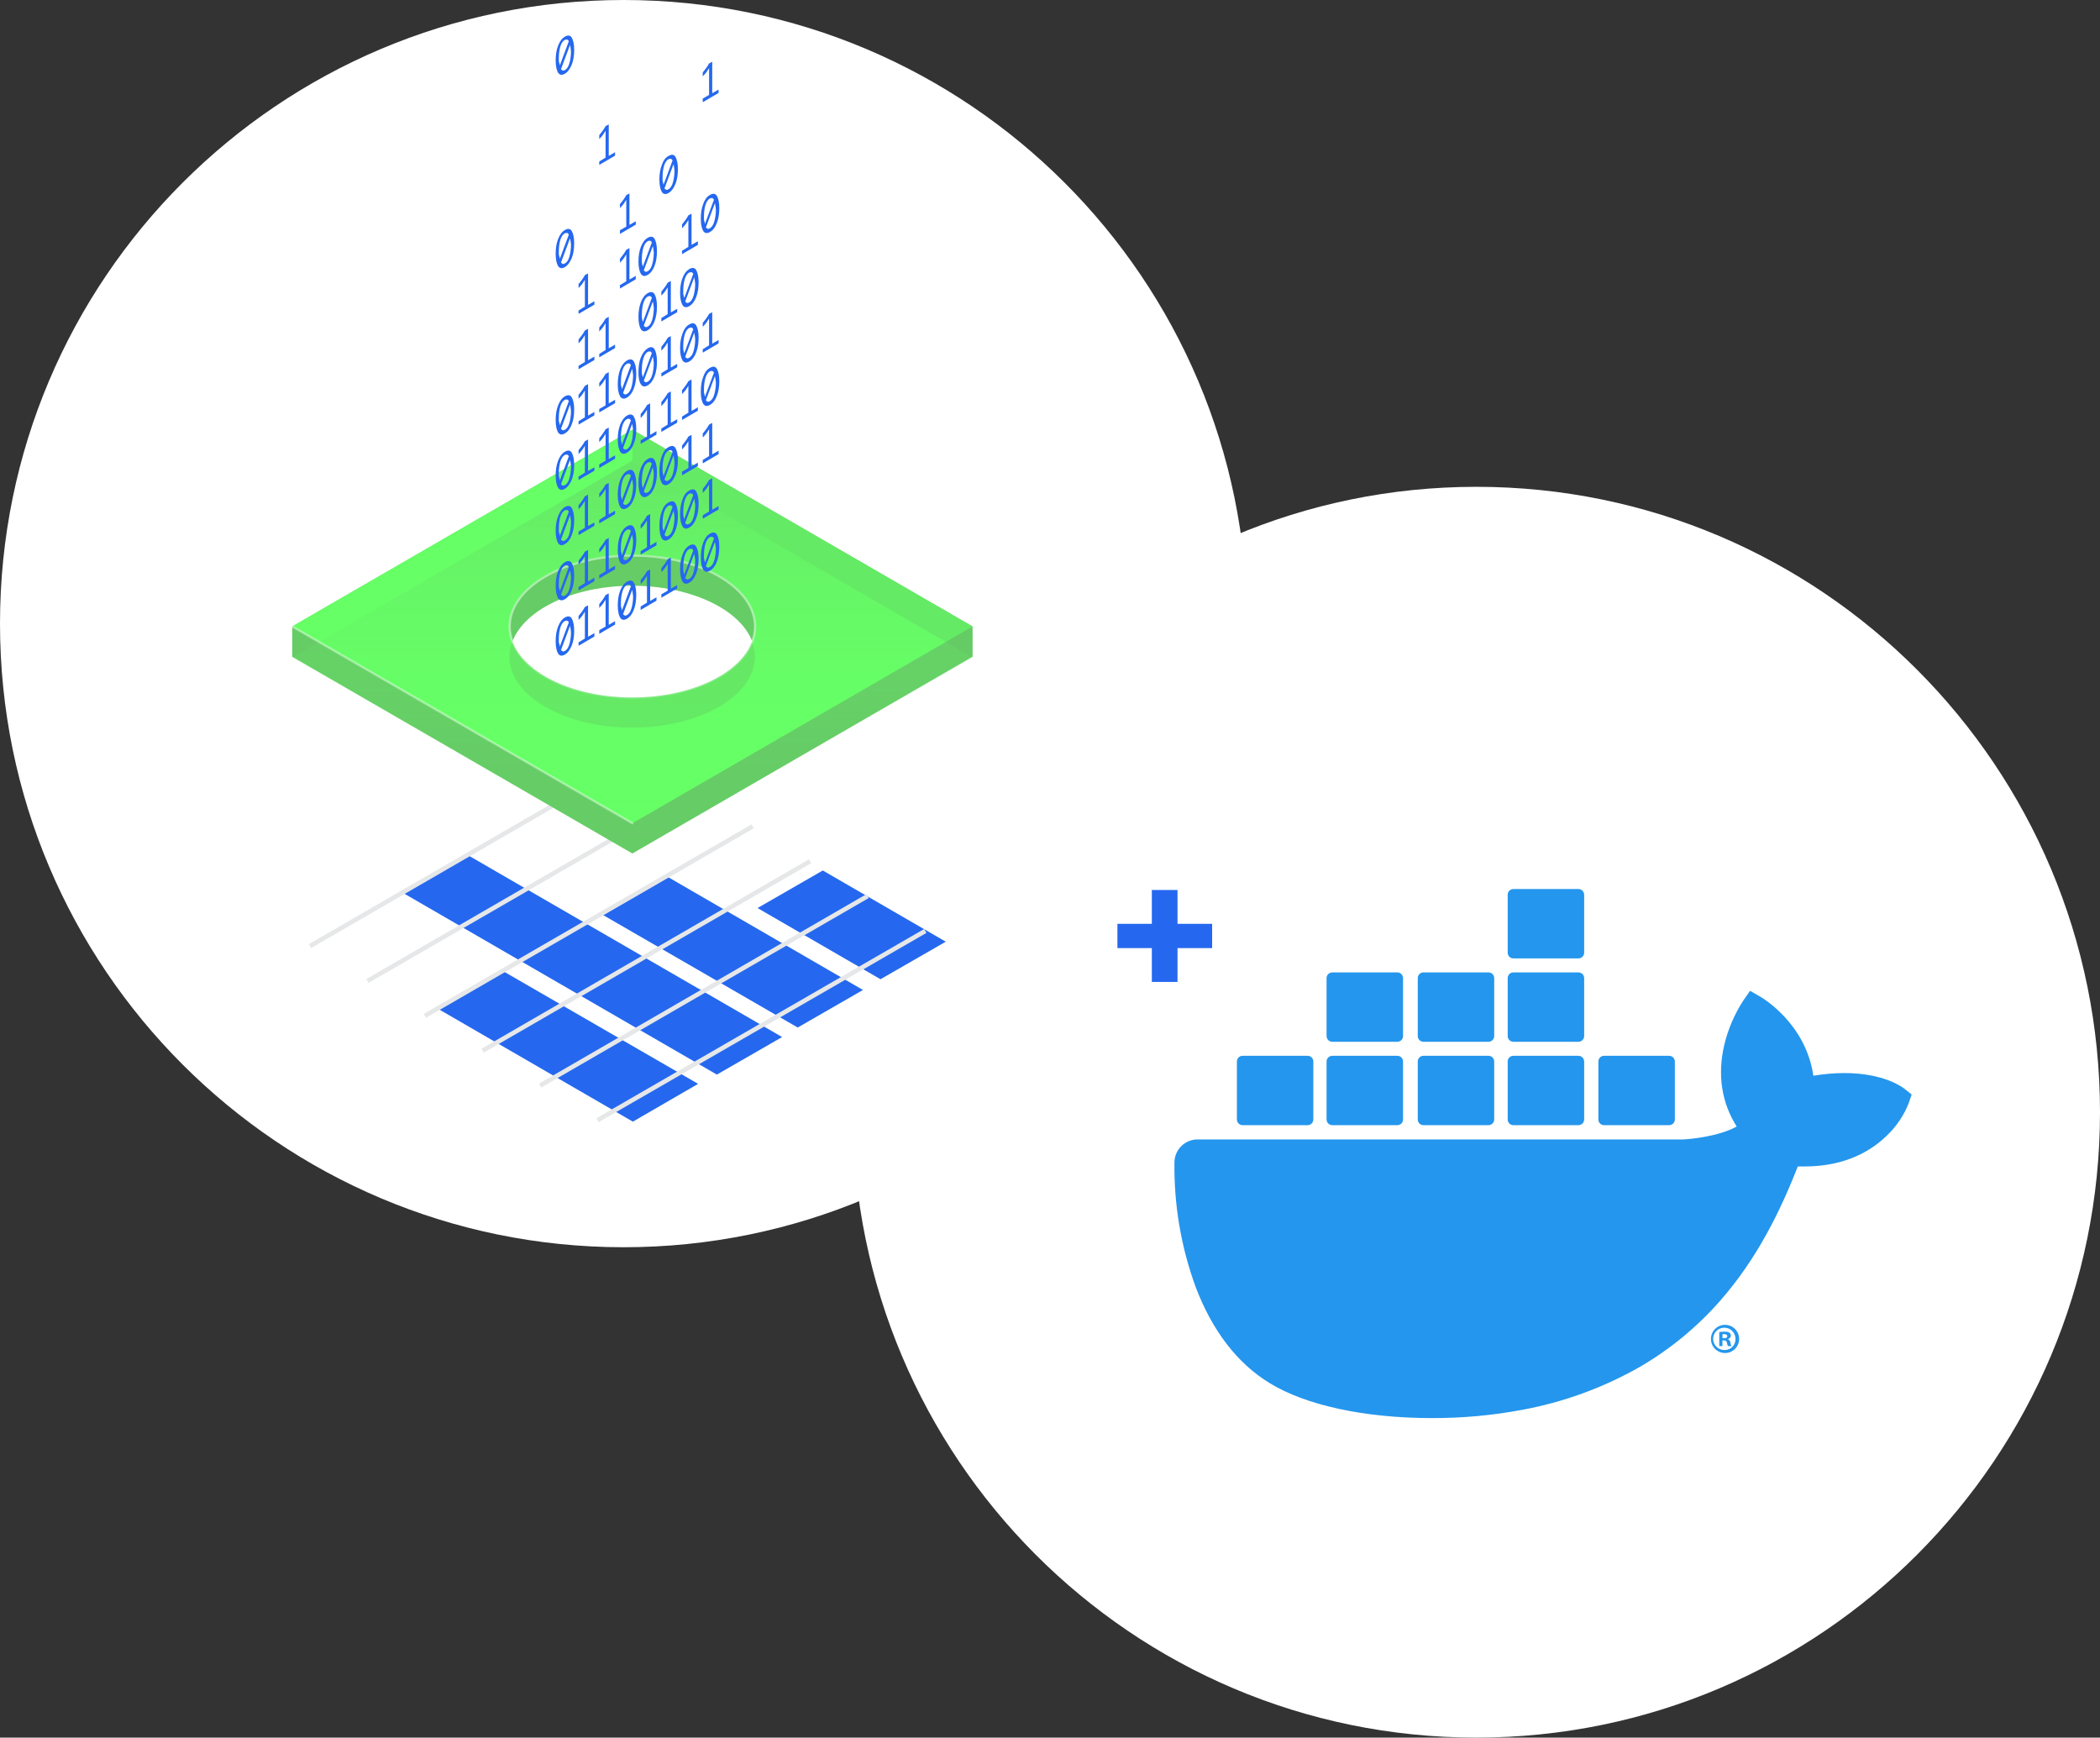 <svg width="591" height="489" viewBox="0 0 591 489" fill="none" xmlns="http://www.w3.org/2000/svg">
<rect x="0" y="0" width="591" height="489" fill="#333333" stroke="none"/>
<path d="M415.5 489C512.426 489 591 410.202 591 313C591 215.798 512.426 137 415.5 137C318.574 137 240 215.798 240 313C240 410.202 318.574 489 415.5 489Z" fill="white"/>
<path d="M175.5 351C272.426 351 351 272.426 351 175.5C351 78.574 272.426 0 175.5 0C78.574 0 0 78.574 0 175.5C0 272.426 78.574 351 175.5 351Z" fill="white"/>
<path d="M176.733 208.945L272.467 264.326L176.733 319.707L81 264.326L176.733 208.945Z" fill="white"/>
<path d="M169.401 257.326L224.497 289.168L242.863 278.6L187.766 246.689L169.401 257.326Z" fill="#2568EF"/>
<path d="M123.008 283.747L178.104 315.658L196.47 305.021L141.373 273.178L123.008 283.747Z" fill="#2568EF"/>
<path d="M213.19 255.542L247.797 275.58L266.162 265.012L231.556 244.973L213.19 255.542Z" fill="#2568EF"/>
<path d="M113.414 251.287L201.746 302.413L220.112 291.845L131.779 240.718L113.414 251.287Z" fill="#2568EF"/>
<path d="M179.406 212.925L87.236 266.247" stroke="#E6E7E8" stroke-width="1.27" stroke-miterlimit="10"/>
<path d="M195.579 222.739L103.409 276.061" stroke="#E6E7E8" stroke-width="1.27" stroke-miterlimit="10"/>
<path d="M211.82 232.552L119.581 285.874" stroke="#E6E7E8" stroke-width="1.27" stroke-miterlimit="10"/>
<path d="M227.992 242.365L135.822 295.688" stroke="#E6E7E8" stroke-width="1.27" stroke-miterlimit="10"/>
<path d="M244.165 252.179L151.995 305.501" stroke="#E6E7E8" stroke-width="1.27" stroke-miterlimit="10"/>
<path d="M260.406 261.992L168.167 315.246" stroke="#E6E7E8" stroke-width="1.27" stroke-miterlimit="10"/>
<path d="M177.967 120.924L273.7 176.305V184.815L177.967 240.196L82.233 184.815V176.305L177.967 120.924ZM177.967 164.845C158.848 164.845 143.429 173.766 143.429 184.815C143.429 195.864 158.916 204.785 177.967 204.785C197.018 204.785 212.505 195.864 212.505 184.815C212.505 173.766 197.018 164.845 177.967 164.845Z" fill="#66CC66"/>
<path d="M177.967 120.924L273.7 176.305L177.967 231.686L82.233 176.305L177.967 120.924ZM177.967 156.335C158.848 156.335 143.429 165.257 143.429 176.305C143.429 187.354 158.916 196.275 177.967 196.275C197.086 196.275 212.505 187.354 212.505 176.305C212.505 165.257 197.018 156.335 177.967 156.335V156.335Z" fill="#66FF66"/>
<path opacity="0.5" d="M177.967 196.275C197.042 196.275 212.505 187.334 212.505 176.305C212.505 165.276 197.042 156.335 177.967 156.335C158.892 156.335 143.429 165.276 143.429 176.305C143.429 187.334 158.892 196.275 177.967 196.275Z" stroke="white" stroke-width="0.635" stroke-miterlimit="10"/>
<path d="M177.967 129.64L273.7 185.021L177.967 240.402L82.233 185.021L177.967 129.64ZM177.967 156.335C158.848 156.335 143.429 165.256 143.429 176.305C143.429 187.354 158.916 196.275 177.967 196.275C197.086 196.275 212.505 187.354 212.505 176.305C212.505 165.256 197.018 156.335 177.967 156.335Z" fill="url(#paint0_linear)"/>
<path opacity="0.4" d="M177.967 120.924V129.64L273.7 185.021V176.305L177.967 120.924Z" fill="#66CC66"/>
<path opacity="0.4" d="M82.233 176.305L177.967 231.686" stroke="white" stroke-width="0.635" stroke-miterlimit="10" stroke-linecap="round"/>
<path opacity="0.4" d="M177.967 196.275C161.383 196.275 147.541 189.55 144.183 180.56C143.634 181.933 143.36 183.374 143.36 184.815C143.36 195.864 158.848 204.785 177.898 204.785C196.949 204.785 212.436 195.864 212.436 184.815C212.436 183.374 212.162 181.933 211.614 180.56C208.325 189.55 194.482 196.275 177.967 196.275V196.275Z" fill="#66CC66"/>
<path d="M158.984 10.31C159.807 9.829 160.492 9.898 160.903 10.584C161.314 11.271 161.589 12.437 161.589 14.015C161.589 15.594 161.383 17.035 160.903 18.202C160.424 19.368 159.807 20.261 158.984 20.741C158.162 21.221 157.545 21.153 157.066 20.466C156.654 19.78 156.38 18.613 156.38 17.035C156.38 15.457 156.586 14.084 157.066 12.849C157.545 11.614 158.162 10.79 158.984 10.31V10.31ZM157.545 18.408L160.081 11.614C159.944 11.339 159.738 11.133 159.533 11.133C159.327 11.133 159.121 11.133 158.916 11.271C158.368 11.545 157.957 12.231 157.682 13.123C157.408 14.084 157.271 15.114 157.271 16.349V17.241C157.408 17.584 157.477 17.927 157.545 18.408V18.408ZM160.424 12.643L157.888 19.437C158.025 19.643 158.162 19.78 158.368 19.849C158.573 19.917 158.71 19.849 158.984 19.712C159.601 19.368 160.012 18.682 160.286 17.653C160.561 16.623 160.698 15.525 160.698 14.427C160.629 13.81 160.561 13.192 160.424 12.643Z" fill="#2568EF"/>
<path d="M164.604 86.278V78.73C164.33 79.141 164.056 79.553 163.85 79.896C163.576 80.239 163.233 80.651 162.822 81.063V79.965C163.508 79.141 164.124 78.318 164.604 77.426L165.495 76.945V85.798L167.277 84.769V85.73L162.822 88.337V87.376L164.604 86.278Z" fill="#2568EF"/>
<path d="M170.429 44.348V36.799C170.155 37.211 169.88 37.623 169.675 37.966C169.401 38.309 169.058 38.721 168.647 39.133V38.035C169.332 37.211 169.949 36.388 170.429 35.495L171.32 35.015V43.868L173.101 42.838V43.799L168.647 46.407V45.446L170.429 44.348Z" fill="#2568EF"/>
<path d="M176.253 63.769V56.22C175.979 56.632 175.705 57.044 175.5 57.387C175.225 57.73 174.883 58.142 174.472 58.554V57.456C175.157 56.632 175.774 55.809 176.253 54.916L177.144 54.436V63.289L178.926 62.259V63.22L174.472 65.828V64.799L176.253 63.769Z" fill="#2568EF"/>
<path d="M182.284 66.926C183.106 66.446 183.791 66.514 184.203 67.201C184.614 67.887 184.888 69.053 184.888 70.632C184.888 72.21 184.682 73.651 184.203 74.818C183.791 75.985 183.106 76.877 182.284 77.357C181.461 77.838 180.845 77.769 180.365 77.083C179.954 76.396 179.68 75.23 179.68 73.651C179.68 72.073 179.885 70.7 180.365 69.465C180.845 68.23 181.461 67.406 182.284 66.926ZM180.913 75.024L183.449 68.23C183.312 67.955 183.106 67.749 182.9 67.749C182.695 67.749 182.489 67.749 182.284 67.887C181.736 68.161 181.324 68.847 181.05 69.74C180.776 70.7 180.639 71.73 180.639 72.965V73.857C180.708 74.2 180.776 74.543 180.913 75.024V75.024ZM183.723 69.259L181.187 76.053C181.324 76.259 181.461 76.396 181.667 76.465C181.873 76.534 182.01 76.465 182.284 76.328C182.9 75.985 183.312 75.298 183.586 74.269C183.86 73.24 183.997 72.142 183.997 71.043C183.928 70.426 183.86 69.808 183.723 69.259Z" fill="#2568EF"/>
<path d="M188.177 43.868C189 43.387 189.685 43.456 190.096 44.142C190.507 44.828 190.781 45.995 190.781 47.574C190.781 49.152 190.576 50.593 190.096 51.76C189.616 52.926 189 53.818 188.177 54.299C187.355 54.779 186.738 54.711 186.259 54.024C185.847 53.338 185.573 52.171 185.573 50.593C185.573 49.015 185.779 47.642 186.259 46.407C186.67 45.172 187.286 44.348 188.177 43.868V43.868ZM186.738 51.965L189.274 45.172C189.137 44.897 188.931 44.691 188.726 44.691C188.52 44.691 188.314 44.691 188.109 44.828C187.561 45.103 187.149 45.789 186.875 46.681C186.601 47.642 186.464 48.672 186.464 49.907V50.799C186.533 51.142 186.601 51.485 186.738 51.965V51.965ZM189.548 46.201L187.012 52.995C187.149 53.201 187.286 53.338 187.492 53.407C187.698 53.475 187.835 53.407 188.109 53.269C188.726 52.926 189.137 52.24 189.411 51.211C189.685 50.181 189.822 49.083 189.822 47.985C189.753 47.368 189.685 46.75 189.548 46.201V46.201Z" fill="#2568EF"/>
<path d="M193.728 69.465V61.916C193.454 62.328 193.18 62.74 192.974 63.083C192.7 63.426 192.357 63.838 191.946 64.25V63.152C192.632 62.328 193.248 61.505 193.728 60.612L194.619 60.132V68.916L196.401 67.887V68.916L191.946 71.524V70.563L193.728 69.465Z" fill="#2568EF"/>
<path d="M199.553 26.711V19.162C199.279 19.574 199.005 19.986 198.799 20.329C198.525 20.672 198.183 21.084 197.771 21.496V20.398C198.457 19.574 199.074 18.751 199.553 17.859L200.444 17.378V26.231L202.226 25.201V26.162L197.771 28.77V27.741L199.553 26.711Z" fill="#2568EF"/>
<path d="M158.984 64.73C159.807 64.249 160.492 64.318 160.903 65.004C161.314 65.691 161.589 66.857 161.589 68.436C161.589 70.014 161.383 71.455 160.903 72.622C160.424 73.788 159.807 74.681 158.984 75.161C158.162 75.641 157.545 75.573 157.066 74.886C156.654 74.2 156.38 73.034 156.38 71.455C156.38 69.877 156.586 68.504 157.066 67.269C157.545 66.034 158.162 65.21 158.984 64.73ZM157.545 72.828L160.081 66.034C159.944 65.759 159.738 65.553 159.533 65.553C159.327 65.553 159.121 65.553 158.916 65.691C158.368 65.965 157.957 66.651 157.682 67.543C157.408 68.504 157.271 69.534 157.271 70.769V71.661C157.408 72.004 157.477 72.347 157.545 72.828V72.828ZM160.424 67.063L157.888 73.857C158.025 74.063 158.162 74.2 158.368 74.269C158.573 74.338 158.71 74.269 158.984 74.132C159.601 73.788 160.012 73.102 160.286 72.073C160.561 71.043 160.698 69.945 160.698 68.847C160.629 68.23 160.561 67.612 160.424 67.063Z" fill="#2568EF"/>
<path d="M164.604 101.856V94.308C164.33 94.719 164.056 95.131 163.85 95.474C163.576 95.817 163.233 96.229 162.822 96.641V95.543C163.508 94.719 164.124 93.896 164.604 93.004L165.495 92.523V101.376L167.277 100.347V101.307L162.822 103.915V102.954L164.604 101.856Z" fill="#2568EF"/>
<path d="M170.429 98.494V90.945C170.155 91.357 169.88 91.769 169.675 92.112C169.401 92.455 169.058 92.867 168.647 93.278V92.18C169.332 91.357 169.949 90.533 170.429 89.641L171.32 89.161V98.013L173.101 96.984V97.945L168.647 100.553V99.592L170.429 98.494Z" fill="#2568EF"/>
<path d="M176.253 79.141V71.593C175.979 72.004 175.705 72.416 175.5 72.759C175.225 73.102 174.883 73.514 174.472 73.926V72.828C175.157 72.004 175.774 71.181 176.253 70.289L177.144 69.808V78.661L178.926 77.632V78.592L174.472 81.2V80.239L176.253 79.141Z" fill="#2568EF"/>
<path d="M182.284 82.504C183.106 82.024 183.791 82.092 184.203 82.779C184.614 83.465 184.888 84.632 184.888 86.21C184.888 87.788 184.682 89.229 184.203 90.396C183.791 91.563 183.106 92.455 182.284 92.935C181.461 93.415 180.845 93.347 180.365 92.661C179.954 91.974 179.68 90.808 179.68 89.229C179.68 87.651 179.885 86.278 180.365 85.043C180.845 83.808 181.461 82.984 182.284 82.504ZM180.913 90.602L183.449 83.808C183.312 83.533 183.106 83.328 182.9 83.328C182.695 83.328 182.489 83.328 182.284 83.465C181.736 83.739 181.324 84.426 181.05 85.318C180.776 86.278 180.639 87.308 180.639 88.543V89.435C180.708 89.71 180.776 90.121 180.913 90.602V90.602ZM183.723 84.837L181.187 91.631C181.324 91.837 181.461 91.974 181.667 92.043C181.873 92.112 182.01 92.043 182.284 91.906C182.9 91.563 183.312 90.876 183.586 89.847C183.86 88.818 183.997 87.72 183.997 86.622C183.928 86.004 183.86 85.386 183.723 84.837Z" fill="#2568EF"/>
<path d="M187.903 88.406V80.857C187.629 81.269 187.355 81.68 187.149 82.024C186.875 82.367 186.533 82.778 186.122 83.19V82.092C186.807 81.269 187.424 80.445 187.903 79.553L188.794 79.073V87.925L190.576 86.896V87.857L186.122 90.465V89.504L187.903 88.406Z" fill="#2568EF"/>
<path d="M194.002 75.71C194.824 75.23 195.51 75.298 195.921 75.985C196.332 76.671 196.606 77.838 196.606 79.416C196.606 80.994 196.401 82.435 195.921 83.602C195.51 84.769 194.824 85.661 194.002 86.141C193.18 86.622 192.563 86.553 192.083 85.867C191.672 85.18 191.398 84.014 191.398 82.435C191.398 80.857 191.604 79.484 192.083 78.249C192.494 77.083 193.111 76.259 194.002 75.71ZM192.563 83.876L195.098 77.083C194.961 76.808 194.756 76.602 194.55 76.602C194.345 76.602 194.139 76.602 193.934 76.739C193.385 77.014 192.974 77.7 192.7 78.592C192.426 79.553 192.289 80.582 192.289 81.818V82.71C192.357 82.984 192.426 83.396 192.563 83.876V83.876ZM195.373 78.043L192.837 84.837C192.974 85.043 193.111 85.18 193.317 85.249C193.522 85.318 193.659 85.249 193.934 85.112C194.55 84.769 194.961 84.082 195.236 83.053C195.51 82.024 195.647 80.926 195.647 79.828C195.578 79.21 195.51 78.592 195.373 78.043Z" fill="#2568EF"/>
<path d="M199.827 54.848C200.65 54.367 201.335 54.436 201.746 55.122C202.157 55.809 202.431 56.975 202.431 58.554C202.431 60.132 202.226 61.573 201.746 62.74C201.335 63.906 200.65 64.799 199.827 65.279C199.005 65.759 198.388 65.691 197.908 65.004C197.497 64.318 197.223 63.151 197.223 61.573C197.223 59.995 197.429 58.622 197.908 57.387C198.32 56.22 198.936 55.328 199.827 54.848ZM198.388 63.014L200.924 56.22C200.787 55.946 200.581 55.74 200.375 55.74C200.17 55.74 199.964 55.74 199.759 55.877C199.21 56.152 198.799 56.838 198.525 57.73C198.251 58.691 198.114 59.72 198.114 60.956V61.848C198.251 62.122 198.251 62.534 198.388 63.014V63.014ZM201.198 57.181L198.662 63.975C198.799 64.181 198.936 64.318 199.142 64.387C199.348 64.455 199.485 64.387 199.759 64.249C200.375 63.906 200.787 63.22 201.061 62.191C201.335 61.161 201.472 60.063 201.472 58.965C201.403 58.348 201.335 57.73 201.198 57.181Z" fill="#2568EF"/>
<path d="M158.984 111.533C159.807 111.052 160.492 111.121 160.903 111.807C161.314 112.494 161.589 113.66 161.589 115.239C161.589 116.817 161.383 118.258 160.903 119.425C160.492 120.591 159.807 121.483 158.984 121.964C158.162 122.444 157.545 122.376 157.066 121.689C156.654 121.003 156.38 119.836 156.38 118.258C156.38 116.68 156.586 115.307 157.066 114.072C157.545 112.837 158.162 112.013 158.984 111.533ZM157.545 119.699L160.081 112.905C159.944 112.631 159.738 112.425 159.533 112.425C159.327 112.425 159.121 112.425 158.916 112.562C158.368 112.837 157.957 113.523 157.682 114.415C157.408 115.376 157.271 116.405 157.271 117.64V118.533C157.408 118.807 157.477 119.15 157.545 119.699V119.699ZM160.424 113.866L157.888 120.66C158.025 120.866 158.162 121.003 158.368 121.072C158.573 121.14 158.71 121.072 158.984 120.934C159.601 120.591 160.012 119.905 160.286 118.876C160.561 117.846 160.698 116.748 160.698 115.65C160.629 115.033 160.561 114.415 160.424 113.866V113.866Z" fill="#2568EF"/>
<path d="M164.604 117.435V109.886C164.33 110.298 164.056 110.709 163.85 111.052C163.576 111.396 163.233 111.807 162.822 112.219V111.121C163.508 110.298 164.124 109.474 164.604 108.582L165.495 108.102V116.954L167.277 115.925V116.886L162.822 119.493V118.533L164.604 117.435Z" fill="#2568EF"/>
<path d="M170.429 114.072V106.523C170.155 106.935 169.88 107.347 169.675 107.69C169.401 108.033 169.058 108.445 168.647 108.856V107.758C169.332 106.935 169.949 106.111 170.429 105.219L171.32 104.739V113.523L173.101 112.494V113.454L168.647 116.062V115.101L170.429 114.072Z" fill="#2568EF"/>
<path d="M176.459 101.445C177.281 100.964 177.967 101.033 178.378 101.719C178.789 102.405 179.063 103.572 179.063 105.15C179.063 106.729 178.857 108.17 178.378 109.337C177.967 110.503 177.281 111.395 176.459 111.876C175.637 112.356 175.02 112.288 174.54 111.601C174.129 110.915 173.855 109.748 173.855 108.17C173.855 106.592 174.061 105.219 174.54 103.984C175.02 102.749 175.637 101.925 176.459 101.445ZM175.02 109.543L177.555 102.749C177.418 102.474 177.213 102.268 177.007 102.268C176.802 102.268 176.596 102.268 176.391 102.405C175.842 102.68 175.431 103.366 175.157 104.258C174.883 105.219 174.746 106.248 174.746 107.484V108.376C174.883 108.65 174.951 109.062 175.02 109.543V109.543ZM177.898 103.778L175.363 110.572C175.5 110.778 175.637 110.915 175.842 110.984C176.048 111.052 176.185 110.984 176.459 110.846C177.076 110.503 177.487 109.817 177.761 108.788C178.035 107.758 178.172 106.66 178.172 105.562C178.104 104.945 178.035 104.327 177.898 103.778V103.778Z" fill="#2568EF"/>
<path d="M182.284 98.013C183.106 97.533 183.791 97.602 184.203 98.288C184.614 98.974 184.888 100.141 184.888 101.719C184.888 103.298 184.682 104.739 184.203 105.905C183.791 107.072 183.106 107.964 182.284 108.445C181.461 108.925 180.845 108.856 180.365 108.17C179.885 107.484 179.68 106.317 179.68 104.739C179.68 103.16 179.885 101.788 180.365 100.553C180.845 99.386 181.461 98.562 182.284 98.013ZM180.913 106.18L183.449 99.386C183.312 99.111 183.106 98.906 182.9 98.906C182.695 98.906 182.489 98.906 182.284 99.043C181.736 99.317 181.324 100.004 181.05 100.896C180.776 101.856 180.639 102.886 180.639 104.121V105.013C180.708 105.288 180.776 105.699 180.913 106.18V106.18ZM183.723 100.347L181.187 107.141C181.324 107.346 181.461 107.484 181.667 107.552C181.873 107.621 182.01 107.552 182.284 107.415C182.9 107.072 183.312 106.386 183.586 105.356C183.86 104.327 183.997 103.229 183.997 102.131C183.928 101.513 183.86 100.896 183.723 100.347V100.347Z" fill="#2568EF"/>
<path d="M187.903 103.915V96.366C187.629 96.778 187.355 97.19 187.149 97.533C186.875 97.876 186.533 98.288 186.122 98.7V97.602C186.807 96.778 187.424 95.955 187.903 95.062L188.794 94.582V103.435L190.576 102.405V103.366L186.122 105.974V105.013L187.903 103.915Z" fill="#2568EF"/>
<path d="M194.002 91.288C194.824 90.808 195.51 90.876 195.921 91.563C196.332 92.249 196.606 93.415 196.606 94.994C196.606 96.572 196.401 98.013 195.921 99.18C195.51 100.347 194.824 101.239 194.002 101.719C193.18 102.2 192.563 102.131 192.083 101.445C191.672 100.758 191.398 99.592 191.398 98.013C191.398 96.435 191.604 95.062 192.083 93.827C192.494 92.661 193.111 91.769 194.002 91.288V91.288ZM192.563 99.455L195.098 92.661C194.961 92.386 194.756 92.18 194.55 92.18C194.345 92.18 194.139 92.18 193.934 92.317C193.385 92.592 192.974 93.278 192.7 94.17C192.426 95.131 192.289 96.161 192.289 97.396V98.288C192.357 98.562 192.426 98.974 192.563 99.455V99.455ZM195.373 93.621L192.837 100.415C192.974 100.621 193.111 100.758 193.317 100.827C193.522 100.896 193.659 100.827 193.934 100.69C194.55 100.347 194.961 99.66 195.236 98.631C195.51 97.602 195.647 96.504 195.647 95.406C195.578 94.788 195.51 94.17 195.373 93.621V93.621Z" fill="#2568EF"/>
<path d="M199.553 97.19V89.641C199.279 90.053 199.005 90.465 198.799 90.808C198.525 91.151 198.183 91.563 197.771 91.974V90.876C198.457 90.053 199.074 89.229 199.553 88.337L200.444 87.857V96.71L202.226 95.68V96.641L197.771 99.249V98.288L199.553 97.19Z" fill="#2568EF"/>
<path d="M158.984 127.111C159.807 126.63 160.492 126.699 160.903 127.385C161.314 128.072 161.589 129.238 161.589 130.817C161.589 132.395 161.383 133.836 160.903 135.003C160.424 136.169 159.807 137.062 158.984 137.542C158.162 138.022 157.545 137.954 157.066 137.267C156.654 136.581 156.38 135.415 156.38 133.836C156.38 132.258 156.586 130.885 157.066 129.65C157.545 128.415 158.162 127.591 158.984 127.111ZM157.545 135.209L160.081 128.415C159.944 128.14 159.738 127.934 159.533 127.934C159.327 127.934 159.121 127.934 158.916 128.072C158.368 128.346 157.957 129.032 157.682 129.924C157.408 130.885 157.271 131.915 157.271 133.15V134.042C157.408 134.317 157.477 134.728 157.545 135.209V135.209ZM160.424 129.444L157.888 136.238C158.025 136.444 158.162 136.581 158.368 136.65C158.573 136.718 158.71 136.65 158.984 136.513C159.601 136.169 160.012 135.483 160.286 134.454C160.561 133.424 160.698 132.326 160.698 131.228C160.629 130.611 160.561 129.993 160.424 129.444V129.444Z" fill="#2568EF"/>
<path d="M164.604 133.013V125.464C164.33 125.875 164.056 126.287 163.85 126.63C163.576 126.973 163.233 127.385 162.822 127.797V126.699C163.508 125.875 164.124 125.052 164.604 124.16L165.495 123.679V132.532L167.277 131.503V132.464L162.822 135.071V134.111L164.604 133.013Z" fill="#2568EF"/>
<path d="M170.429 129.65V122.101C170.155 122.513 169.88 122.925 169.675 123.268C169.401 123.611 169.058 124.023 168.647 124.434V123.336C169.332 122.513 169.949 121.689 170.429 120.797L171.32 120.317V129.17L173.101 128.14V129.101L168.647 131.709V130.679L170.429 129.65Z" fill="#2568EF"/>
<path d="M176.459 116.954C177.281 116.474 177.967 116.542 178.378 117.229C178.789 117.915 179.063 119.082 179.063 120.66C179.063 122.238 178.857 123.679 178.378 124.846C177.967 126.013 177.281 126.905 176.459 127.385C175.637 127.866 175.02 127.797 174.54 127.111C174.129 126.424 173.855 125.258 173.855 123.679C173.855 122.101 174.061 120.729 174.54 119.493C175.02 118.327 175.637 117.435 176.459 116.954ZM175.02 125.121L177.555 118.327C177.418 118.052 177.213 117.846 177.007 117.846C176.802 117.846 176.596 117.846 176.391 117.984C175.842 118.258 175.431 118.944 175.157 119.836C174.883 120.797 174.746 121.827 174.746 123.062V123.954C174.883 124.228 174.951 124.64 175.02 125.121V125.121ZM177.898 119.287L175.363 126.081C175.5 126.287 175.637 126.424 175.842 126.493C176.048 126.562 176.185 126.493 176.459 126.356C177.076 126.013 177.487 125.326 177.761 124.297C178.035 123.268 178.172 122.17 178.172 121.072C178.104 120.454 178.035 119.836 177.898 119.287V119.287Z" fill="#2568EF"/>
<path d="M182.079 122.856V115.307C181.804 115.719 181.53 116.131 181.325 116.474C181.051 116.817 180.708 117.229 180.297 117.64V116.542C180.982 115.719 181.599 114.895 182.079 114.003L182.969 113.523V122.376L184.751 121.346V122.307L180.297 124.915V123.954L182.079 122.856Z" fill="#2568EF"/>
<path d="M187.903 119.493V111.945C187.629 112.356 187.355 112.768 187.149 113.111C186.875 113.454 186.533 113.866 186.122 114.278V113.18C186.807 112.356 187.424 111.533 187.903 110.641L188.794 110.16V119.013L190.576 117.984V118.944L186.122 121.552V120.591L187.903 119.493Z" fill="#2568EF"/>
<path d="M193.728 116.131V108.582C193.454 108.994 193.18 109.405 192.974 109.749C192.7 110.092 192.357 110.503 191.946 110.915V109.817C192.632 108.994 193.248 108.17 193.728 107.278L194.619 106.798V115.65L196.401 114.621V115.582L191.946 118.189V117.229L193.728 116.131Z" fill="#2568EF"/>
<path d="M199.827 103.503C200.65 103.023 201.335 103.092 201.746 103.778C202.157 104.464 202.431 105.631 202.431 107.209C202.431 108.788 202.226 110.229 201.746 111.395C201.335 112.562 200.65 113.454 199.827 113.935C199.005 114.415 198.388 114.346 197.908 113.66C197.497 112.974 197.223 111.807 197.223 110.229C197.223 108.65 197.429 107.278 197.908 106.043C198.32 104.807 198.936 103.984 199.827 103.503ZM198.388 111.67L200.924 104.876C200.787 104.601 200.581 104.396 200.375 104.396C200.17 104.396 199.964 104.396 199.759 104.533C199.21 104.807 198.799 105.494 198.525 106.386C198.251 107.347 198.114 108.376 198.114 109.611V110.503C198.251 110.778 198.251 111.121 198.388 111.67V111.67ZM201.198 105.837L198.662 112.631C198.799 112.837 198.936 112.974 199.142 113.042C199.348 113.111 199.485 113.042 199.759 112.905C200.375 112.562 200.787 111.876 201.061 110.846C201.335 109.817 201.472 108.719 201.472 107.621C201.403 107.003 201.335 106.386 201.198 105.837V105.837Z" fill="#2568EF"/>
<path d="M158.984 142.689C159.807 142.208 160.492 142.277 160.903 142.963C161.314 143.65 161.589 144.816 161.589 146.395C161.589 147.973 161.383 149.414 160.903 150.581C160.492 151.747 159.807 152.64 158.984 153.12C158.162 153.6 157.545 153.532 157.066 152.845C156.654 152.159 156.38 150.992 156.38 149.414C156.38 147.836 156.586 146.463 157.066 145.228C157.545 143.993 158.162 143.169 158.984 142.689ZM157.545 150.787L160.081 143.993C159.944 143.718 159.738 143.512 159.533 143.512C159.327 143.512 159.121 143.512 158.916 143.65C158.368 143.924 157.957 144.61 157.682 145.502C157.408 146.463 157.271 147.493 157.271 148.728V149.62C157.408 149.894 157.477 150.306 157.545 150.787V150.787ZM160.424 145.022L157.888 151.816C158.025 152.022 158.162 152.159 158.368 152.228C158.573 152.296 158.71 152.228 158.984 152.09C159.601 151.747 160.012 151.061 160.286 150.032C160.561 149.002 160.698 147.904 160.698 146.806C160.629 146.12 160.561 145.571 160.424 145.022V145.022Z" fill="#2568EF"/>
<path d="M164.604 148.522V140.973C164.33 141.385 164.056 141.797 163.85 142.14C163.576 142.483 163.233 142.895 162.822 143.306V142.208C163.508 141.385 164.124 140.561 164.604 139.669L165.495 139.189V148.042L167.277 147.012V147.973L162.822 150.581V149.62L164.604 148.522Z" fill="#2568EF"/>
<path d="M170.429 145.159V137.611C170.155 138.022 169.88 138.434 169.675 138.777C169.401 139.12 169.058 139.532 168.647 139.944V138.914C169.332 138.091 169.949 137.267 170.429 136.375L171.32 135.895V144.748L173.101 143.718V144.679L168.647 147.287V146.326L170.429 145.159Z" fill="#2568EF"/>
<path d="M176.459 132.532C177.281 132.052 177.967 132.12 178.378 132.807C178.789 133.493 179.063 134.66 179.063 136.238C179.063 137.816 178.857 139.258 178.378 140.424C177.967 141.591 177.281 142.483 176.459 142.963C175.637 143.444 175.02 143.375 174.54 142.689C174.129 142.003 173.855 140.836 173.855 139.258C173.855 137.679 174.061 136.307 174.54 135.071C175.02 133.836 175.637 133.013 176.459 132.532ZM175.02 140.699L177.555 133.905C177.418 133.63 177.213 133.424 177.007 133.424C176.802 133.424 176.596 133.424 176.391 133.562C175.842 133.836 175.431 134.522 175.157 135.414C174.883 136.375 174.746 137.405 174.746 138.64V139.532C174.883 139.807 174.951 140.218 175.02 140.699V140.699ZM177.898 134.865L175.363 141.659C175.5 141.865 175.637 142.003 175.842 142.071C176.048 142.14 176.185 142.071 176.459 141.934C177.076 141.591 177.487 140.905 177.761 139.875C178.035 138.846 178.172 137.748 178.172 136.65C178.104 136.032 178.035 135.414 177.898 134.865V134.865Z" fill="#2568EF"/>
<path d="M182.284 129.17C183.106 128.689 183.791 128.758 184.203 129.444C184.614 130.13 184.888 131.297 184.888 132.875C184.888 134.454 184.682 135.895 184.203 137.062C183.791 138.228 183.106 139.12 182.284 139.601C181.461 140.081 180.845 140.012 180.365 139.326C179.885 138.64 179.68 137.473 179.68 135.895C179.68 134.317 179.885 132.944 180.365 131.709C180.845 130.473 181.461 129.65 182.284 129.17ZM180.913 137.336L183.449 130.542C183.312 130.268 183.106 130.062 182.9 130.062C182.695 130.062 182.489 130.062 182.284 130.199C181.736 130.473 181.324 131.16 181.05 132.052C180.776 133.013 180.639 134.042 180.639 135.277V136.169C180.708 136.444 180.776 136.856 180.913 137.336V137.336ZM183.723 131.503L181.187 138.297C181.324 138.503 181.461 138.64 181.667 138.709C181.873 138.777 182.01 138.709 182.284 138.571C182.9 138.228 183.312 137.542 183.586 136.513C183.86 135.483 183.997 134.385 183.997 133.287C183.928 132.67 183.86 132.052 183.723 131.503V131.503Z" fill="#2568EF"/>
<path d="M188.177 125.807C189 125.326 189.685 125.395 190.096 126.081C190.507 126.768 190.781 127.934 190.781 129.513C190.781 131.091 190.576 132.532 190.096 133.699C189.616 134.865 189 135.758 188.177 136.238C187.355 136.718 186.738 136.65 186.259 135.963C185.847 135.277 185.573 134.111 185.573 132.532C185.573 130.954 185.779 129.581 186.259 128.346C186.67 127.111 187.286 126.287 188.177 125.807ZM186.738 133.973L189.274 127.179C189.137 126.905 188.931 126.699 188.726 126.699C188.52 126.699 188.314 126.699 188.109 126.836C187.561 127.111 187.149 127.797 186.875 128.689C186.601 129.65 186.464 130.679 186.464 131.915V132.807C186.533 133.081 186.601 133.424 186.738 133.973V133.973ZM189.548 128.14L187.012 134.934C187.149 135.14 187.286 135.277 187.492 135.346C187.698 135.414 187.835 135.346 188.109 135.209C188.726 134.865 189.137 134.179 189.411 133.15C189.685 132.12 189.822 131.022 189.822 129.924C189.753 129.307 189.685 128.689 189.548 128.14V128.14Z" fill="#2568EF"/>
<path d="M193.728 131.709V124.16C193.454 124.572 193.18 124.983 192.974 125.326C192.7 125.67 192.357 126.081 191.946 126.493V125.395C192.632 124.572 193.248 123.748 193.728 122.856L194.619 122.376V131.228L196.401 130.199V131.16L191.946 133.767V132.738L193.728 131.709Z" fill="#2568EF"/>
<path d="M199.553 128.346V120.797C199.279 121.209 199.005 121.621 198.799 121.964C198.525 122.307 198.183 122.719 197.771 123.13V122.032C198.457 121.209 199.074 120.385 199.553 119.493L200.444 119.013V127.866L202.226 126.836V127.797L197.771 130.405V129.444L199.553 128.346Z" fill="#2568EF"/>
<path d="M158.984 158.198C159.807 157.718 160.492 157.787 160.903 158.473C161.314 159.159 161.589 160.326 161.589 161.904C161.589 163.482 161.383 164.924 160.903 166.09C160.492 167.257 159.807 168.149 158.984 168.629C158.162 169.11 157.545 169.041 157.066 168.355C156.654 167.669 156.38 166.502 156.38 164.924C156.38 163.345 156.586 161.973 157.066 160.737C157.545 159.571 158.162 158.679 158.984 158.198ZM157.545 166.365L160.081 159.571C159.944 159.296 159.738 159.09 159.533 159.09C159.327 159.09 159.121 159.09 158.916 159.228C158.368 159.502 157.957 160.188 157.682 161.081C157.408 162.041 157.271 163.071 157.271 164.306V165.198C157.408 165.473 157.477 165.884 157.545 166.365V166.365ZM160.424 160.532L157.888 167.325C158.025 167.531 158.162 167.669 158.368 167.737C158.573 167.806 158.71 167.737 158.984 167.6C159.601 167.257 160.012 166.571 160.286 165.541C160.561 164.512 160.698 163.414 160.698 162.316C160.629 161.698 160.561 161.081 160.424 160.532V160.532Z" fill="#2568EF"/>
<path d="M164.604 164.1V156.551C164.33 156.963 164.056 157.375 163.85 157.718C163.576 158.061 163.233 158.473 162.822 158.885V157.786C163.508 156.963 164.124 156.139 164.604 155.247L165.495 154.767V163.62L167.277 162.59V163.551L162.822 166.159V165.198L164.604 164.1Z" fill="#2568EF"/>
<path d="M170.429 160.737V153.189C170.155 153.6 169.88 154.012 169.675 154.355C169.401 154.698 169.058 155.11 168.647 155.522V154.424C169.332 153.6 169.949 152.777 170.429 151.885L171.32 151.404V160.257L173.101 159.228V160.188L168.647 162.796V161.835L170.429 160.737Z" fill="#2568EF"/>
<path d="M176.459 148.11C177.281 147.63 177.967 147.698 178.378 148.385C178.789 149.071 179.063 150.238 179.063 151.816C179.063 153.394 178.857 154.836 178.378 156.002C177.967 157.169 177.281 158.061 176.459 158.541C175.637 159.022 175.02 158.953 174.54 158.267C174.129 157.581 173.855 156.414 173.855 154.836C173.855 153.257 174.061 151.885 174.54 150.649C175.02 149.414 175.637 148.591 176.459 148.11ZM175.02 156.277L177.555 149.483C177.418 149.208 177.213 149.002 177.007 149.002C176.802 149.002 176.596 149.002 176.391 149.14C175.842 149.414 175.431 150.1 175.157 150.992C174.883 151.953 174.746 152.983 174.746 154.218V155.11C174.883 155.385 174.951 155.796 175.02 156.277V156.277ZM177.898 150.443L175.363 157.237C175.5 157.443 175.637 157.581 175.842 157.649C176.048 157.718 176.185 157.649 176.459 157.512C177.076 157.169 177.487 156.483 177.761 155.453C178.035 154.424 178.172 153.326 178.172 152.228C178.104 151.61 178.035 150.992 177.898 150.443V150.443Z" fill="#2568EF"/>
<path d="M182.079 154.012V146.463C181.804 146.875 181.53 147.287 181.325 147.63C181.051 147.973 180.708 148.385 180.297 148.797V147.698C180.982 146.875 181.599 146.051 182.079 145.159L182.969 144.679V153.532L184.751 152.502V153.463L180.297 156.071V155.11L182.079 154.012Z" fill="#2568EF"/>
<path d="M188.177 141.385C189 140.905 189.685 140.973 190.096 141.659C190.507 142.346 190.781 143.512 190.781 145.091C190.781 146.669 190.576 148.11 190.096 149.277C189.616 150.443 189 151.336 188.177 151.816C187.355 152.296 186.738 152.228 186.259 151.542C185.847 150.855 185.573 149.689 185.573 148.11C185.573 146.532 185.779 145.159 186.259 143.924C186.67 142.689 187.286 141.865 188.177 141.385ZM186.738 149.483L189.274 142.689C189.137 142.414 188.931 142.208 188.726 142.208C188.52 142.208 188.314 142.208 188.109 142.346C187.561 142.62 187.149 143.306 186.875 144.199C186.601 145.159 186.464 146.189 186.464 147.424V148.316C186.533 148.591 186.601 149.002 186.738 149.483V149.483ZM189.548 143.718L187.012 150.512C187.149 150.718 187.286 150.855 187.492 150.924C187.698 150.992 187.835 150.924 188.109 150.787C188.726 150.443 189.137 149.757 189.411 148.728C189.685 147.698 189.822 146.6 189.822 145.502C189.753 144.885 189.685 144.267 189.548 143.718V143.718Z" fill="#2568EF"/>
<path d="M194.002 138.022C194.824 137.542 195.51 137.611 195.921 138.297C196.332 138.983 196.606 140.15 196.606 141.728C196.606 143.307 196.401 144.748 195.921 145.914C195.51 147.081 194.824 147.973 194.002 148.453C193.18 148.934 192.563 148.865 192.083 148.179C191.672 147.493 191.398 146.326 191.398 144.748C191.398 143.169 191.604 141.797 192.083 140.561C192.494 139.326 193.111 138.503 194.002 138.022ZM192.563 146.12L195.098 139.326C194.961 139.052 194.756 138.846 194.55 138.846C194.345 138.846 194.139 138.846 193.934 138.983C193.385 139.258 192.974 139.944 192.7 140.836C192.426 141.797 192.289 142.826 192.289 144.061V144.954C192.357 145.228 192.426 145.64 192.563 146.12V146.12ZM195.373 140.356L192.837 147.15C192.974 147.355 193.111 147.493 193.317 147.561C193.522 147.63 193.659 147.561 193.934 147.424C194.55 147.081 194.961 146.395 195.236 145.365C195.51 144.336 195.647 143.238 195.647 142.14C195.578 141.522 195.51 140.905 195.373 140.356V140.356Z" fill="#2568EF"/>
<path d="M199.553 143.924V136.375C199.279 136.787 199.005 137.199 198.799 137.542C198.525 137.885 198.183 138.297 197.771 138.709V137.611C198.457 136.787 199.074 135.964 199.553 135.071L200.444 134.591V143.444L202.226 142.414V143.375L197.771 145.983V145.022L199.553 143.924Z" fill="#2568EF"/>
<path d="M158.984 173.776C159.807 173.296 160.492 173.365 160.903 174.051C161.314 174.737 161.589 175.904 161.589 177.482C161.589 179.06 161.383 180.502 160.903 181.668C160.424 182.835 159.807 183.727 158.984 184.207C158.162 184.688 157.545 184.619 157.066 183.933C156.654 183.247 156.38 182.08 156.38 180.502C156.38 178.923 156.586 177.551 157.066 176.315C157.545 175.08 158.162 174.257 158.984 173.776ZM157.545 181.943L160.081 175.149C159.944 174.874 159.738 174.668 159.533 174.668C159.327 174.668 159.121 174.668 158.916 174.806C158.368 175.08 157.957 175.766 157.682 176.659C157.408 177.619 157.271 178.649 157.271 179.884V180.776C157.408 181.051 157.477 181.462 157.545 181.943V181.943ZM160.424 176.11L157.888 182.904C158.025 183.109 158.162 183.247 158.368 183.315C158.573 183.384 158.71 183.315 158.984 183.178C159.601 182.835 160.012 182.149 160.286 181.119C160.561 180.09 160.698 178.992 160.698 177.894C160.629 177.276 160.561 176.659 160.424 176.11V176.11Z" fill="#2568EF"/>
<path d="M164.604 179.678V172.129C164.33 172.541 164.056 172.953 163.85 173.296C163.576 173.639 163.233 174.051 162.822 174.463V173.365C163.508 172.541 164.124 171.717 164.604 170.825L165.495 170.345V179.198L167.277 178.168V179.129L162.822 181.737V180.776L164.604 179.678Z" fill="#2568EF"/>
<path d="M170.429 176.315V168.767C170.155 169.178 169.88 169.59 169.675 169.933C169.401 170.276 169.058 170.688 168.647 171.1V170.002C169.332 169.178 169.949 168.355 170.429 167.463L171.32 166.982V175.835L173.101 174.806V175.766L168.647 178.374V177.345L170.429 176.315Z" fill="#2568EF"/>
<path d="M176.459 163.688C177.281 163.208 177.967 163.277 178.378 163.963C178.789 164.649 179.063 165.816 179.063 167.394C179.063 168.972 178.857 170.414 178.378 171.58C177.967 172.747 177.281 173.639 176.459 174.119C175.637 174.6 175.02 174.531 174.54 173.845C174.129 173.159 173.855 171.992 173.855 170.414C173.855 168.835 174.061 167.463 174.54 166.227C175.02 164.992 175.637 164.169 176.459 163.688ZM175.02 171.786L177.555 164.992C177.418 164.718 177.213 164.512 177.007 164.512C176.802 164.512 176.596 164.512 176.391 164.649C175.842 164.924 175.431 165.61 175.157 166.502C174.883 167.463 174.746 168.492 174.746 169.727V170.62C174.883 170.963 174.951 171.306 175.02 171.786V171.786ZM177.898 166.022L175.363 172.816C175.5 173.021 175.637 173.159 175.842 173.227C176.048 173.296 176.185 173.227 176.459 173.09C177.076 172.747 177.487 172.061 177.761 171.031C178.035 170.002 178.172 168.904 178.172 167.806C178.104 167.188 178.035 166.571 177.898 166.022V166.022Z" fill="#2568EF"/>
<path d="M182.079 169.59V162.041C181.804 162.453 181.53 162.865 181.325 163.208C181.051 163.551 180.708 163.963 180.297 164.375V163.277C180.982 162.453 181.599 161.63 182.079 160.737L182.969 160.257V169.11L184.751 168.08V169.041L180.297 171.649V170.688L182.079 169.59Z" fill="#2568EF"/>
<path d="M187.903 166.228V158.679C187.629 159.09 187.355 159.502 187.149 159.845C186.875 160.188 186.533 160.6 186.122 161.012V159.914C186.807 159.09 187.424 158.267 187.903 157.375L188.794 156.894V165.679L190.576 164.649V165.61L186.122 168.218V167.257L187.903 166.228Z" fill="#2568EF"/>
<path d="M194.002 153.532C194.824 153.051 195.51 153.12 195.921 153.806C196.332 154.493 196.606 155.659 196.606 157.238C196.606 158.816 196.401 160.257 195.921 161.424C195.51 162.59 194.824 163.482 194.002 163.963C193.18 164.443 192.563 164.375 192.083 163.688C191.672 163.002 191.398 161.835 191.398 160.257C191.398 158.679 191.604 157.306 192.083 156.071C192.494 154.904 193.111 154.012 194.002 153.532ZM192.563 161.698L195.098 154.904C194.961 154.63 194.756 154.424 194.55 154.424C194.345 154.424 194.139 154.424 193.934 154.561C193.385 154.836 192.974 155.522 192.7 156.414C192.426 157.375 192.289 158.404 192.289 159.639V160.532C192.357 160.806 192.426 161.218 192.563 161.698V161.698ZM195.373 155.865L192.837 162.659C192.974 162.865 193.111 163.002 193.317 163.071C193.522 163.139 193.659 163.071 193.934 162.933C194.55 162.59 194.961 161.904 195.236 160.875C195.51 159.845 195.647 158.747 195.647 157.649C195.578 157.032 195.51 156.414 195.373 155.865V155.865Z" fill="#2568EF"/>
<path d="M199.827 150.169C200.65 149.689 201.335 149.757 201.746 150.443C202.157 151.13 202.431 152.296 202.431 153.875C202.431 155.453 202.226 156.894 201.746 158.061C201.335 159.228 200.65 160.12 199.827 160.6C199.005 161.08 198.388 161.012 197.908 160.326C197.497 159.639 197.223 158.473 197.223 156.894C197.223 155.316 197.429 153.943 197.908 152.708C198.32 151.541 198.936 150.649 199.827 150.169ZM198.388 158.335L200.924 151.541C200.787 151.267 200.581 151.061 200.375 151.061C200.17 151.061 199.964 151.061 199.759 151.198C199.21 151.473 198.799 152.159 198.525 153.051C198.251 154.012 198.114 155.041 198.114 156.277V157.169C198.251 157.443 198.251 157.855 198.388 158.335V158.335ZM201.198 152.502L198.662 159.296C198.799 159.502 198.936 159.639 199.142 159.708C199.348 159.777 199.485 159.708 199.759 159.571C200.375 159.228 200.787 158.541 201.061 157.512C201.335 156.483 201.472 155.385 201.472 154.287C201.403 153.669 201.335 153.051 201.198 152.502V152.502Z" fill="#2568EF"/>
<path d="M341.128 266.816H331.384V276.336H324.16V266.816H314.472V259.984H324.16V250.464H331.384V259.984H341.128V266.816Z" fill="#2568EF"/>
<path d="M485.414 372.838C483.224 372.873 481.476 374.676 481.511 376.867C481.545 379.058 483.349 380.805 485.54 380.77C487.716 380.736 489.458 378.954 489.444 376.778C489.419 374.577 487.615 372.814 485.415 372.838C485.415 372.838 485.415 372.838 485.414 372.838ZM485.414 379.923C483.679 380.002 482.209 378.659 482.13 376.924C482.051 375.189 483.394 373.718 485.129 373.639C486.863 373.561 488.334 374.903 488.413 376.638C488.416 376.693 488.417 376.749 488.416 376.805C488.475 378.466 487.176 379.861 485.515 379.921C485.481 379.922 485.448 379.923 485.414 379.923Z" fill="#2496ED"/>
<path d="M486.297 376.885V376.831C486.737 376.747 487.067 376.383 487.111 375.938C487.127 375.597 486.985 375.267 486.726 375.045C486.307 374.823 485.833 374.723 485.36 374.759C484.853 374.752 484.348 374.794 483.85 374.884V378.815H484.743V377.234H485.172C485.681 377.234 485.914 377.421 485.994 377.859C486.047 378.191 486.149 378.513 486.298 378.815H487.289C487.135 378.507 487.036 378.174 486.994 377.832C486.954 377.405 486.678 377.035 486.279 376.876L486.297 376.885ZM485.198 376.59H484.761V375.456C484.93 375.435 485.101 375.435 485.27 375.456C485.842 375.456 486.11 375.697 486.11 376.054C486.11 376.412 485.699 376.635 485.217 376.635" fill="#2496ED"/>
<path d="M535.954 306.397C535.391 305.95 530.138 301.983 519.06 301.983C516.134 301.996 513.215 302.247 510.331 302.734C508.187 288.037 496.036 280.872 495.491 280.55L492.517 278.835L490.56 281.658C488.11 285.451 486.321 289.632 485.271 294.023C483.288 302.412 484.494 310.292 488.755 317.028C483.609 319.896 475.354 320.602 473.684 320.664H337.011C333.441 320.669 330.544 323.554 330.525 327.123C330.365 339.097 332.394 350.999 336.511 362.243C341.219 374.59 348.223 383.685 357.336 389.251C367.548 395.505 384.138 399.078 402.944 399.078C411.44 399.105 419.92 398.336 428.272 396.782C439.883 394.65 451.056 390.592 461.328 384.775C469.792 379.873 477.41 373.638 483.887 366.308C494.715 354.05 501.165 340.399 505.963 328.267C506.606 328.267 507.249 328.267 507.874 328.267C519.73 328.267 527.02 323.523 531.041 319.547C533.712 317.012 535.798 313.923 537.151 310.497L538 308.014L535.954 306.397Z" fill="#2496ED"/>
<path d="M349.697 316.646H368.011C368.895 316.646 369.611 315.93 369.611 315.047V298.733C369.616 297.85 368.904 297.13 368.02 297.125C368.018 297.125 368.014 297.125 368.011 297.125H349.697C348.813 297.125 348.098 297.841 348.098 298.724C348.098 298.727 348.098 298.73 348.098 298.733V315.047C348.098 315.93 348.813 316.646 349.697 316.646Z" fill="#2496ED"/>
<path d="M374.943 316.646H393.258C394.141 316.646 394.857 315.93 394.857 315.047V298.733C394.862 297.85 394.15 297.13 393.267 297.125C393.264 297.125 393.261 297.125 393.258 297.125H374.943C374.055 297.125 373.335 297.845 373.335 298.733V315.047C373.34 315.931 374.059 316.646 374.943 316.646Z" fill="#2496ED"/>
<path d="M400.597 316.646H418.912C419.796 316.646 420.511 315.93 420.511 315.047V298.733C420.516 297.85 419.804 297.13 418.921 297.125C418.918 297.125 418.915 297.125 418.912 297.125H400.597C399.714 297.125 398.998 297.841 398.998 298.724C398.998 298.727 398.998 298.73 398.998 298.733V315.047C398.998 315.93 399.714 316.646 400.597 316.646Z" fill="#2496ED"/>
<path d="M425.905 316.646H444.22C445.105 316.646 445.823 315.932 445.828 315.047V298.733C445.828 297.845 445.108 297.125 444.22 297.125H425.905C425.022 297.125 424.306 297.841 424.306 298.724C424.306 298.727 424.306 298.73 424.306 298.733V315.047C424.306 315.93 425.022 316.646 425.905 316.646Z" fill="#2496ED"/>
<path d="M374.943 293.18H393.258C394.142 293.176 394.857 292.457 394.857 291.572V275.259C394.857 274.376 394.141 273.66 393.258 273.66H374.943C374.059 273.66 373.34 274.374 373.335 275.259V291.572C373.34 292.459 374.057 293.176 374.943 293.18Z" fill="#2496ED"/>
<path d="M400.597 293.18H418.912C419.796 293.176 420.511 292.457 420.511 291.572V275.259C420.511 274.376 419.795 273.66 418.912 273.66H400.597C399.714 273.66 398.998 274.376 398.998 275.259V291.572C398.998 292.457 399.713 293.176 400.597 293.18Z" fill="#2496ED"/>
<path d="M425.905 293.18H444.22C445.106 293.176 445.823 292.459 445.828 291.572V275.259C445.823 274.374 445.105 273.66 444.22 273.66H425.905C425.022 273.66 424.306 274.376 424.306 275.259V291.572C424.306 292.457 425.021 293.176 425.905 293.18Z" fill="#2496ED"/>
<path d="M425.905 269.715H444.22C445.105 269.715 445.823 269.001 445.828 268.116V251.794C445.823 250.909 445.105 250.195 444.22 250.195H425.905C425.022 250.195 424.306 250.91 424.306 251.794V268.116C424.306 268.999 425.022 269.715 425.905 269.715Z" fill="#2496ED"/>
<path d="M451.426 316.646H469.741C470.626 316.646 471.344 315.932 471.349 315.047V298.733C471.349 297.845 470.629 297.125 469.741 297.125H451.426C450.543 297.125 449.827 297.841 449.827 298.724C449.827 298.727 449.827 298.73 449.827 298.733V315.047C449.827 315.93 450.543 316.646 451.426 316.646Z" fill="#2496ED"/>
<defs>
<linearGradient id="paint0_linear" x1="177.948" y1="240.383" x2="177.948" y2="129.666" gradientUnits="userSpaceOnUse">
<stop stop-color="#66FF66" stop-opacity="0"/>
<stop offset="0.296" stop-color="#66FD66" stop-opacity="0.031"/>
<stop offset="1" stop-color="#66CC66" stop-opacity="0.5"/>
</linearGradient>
</defs>
</svg>
